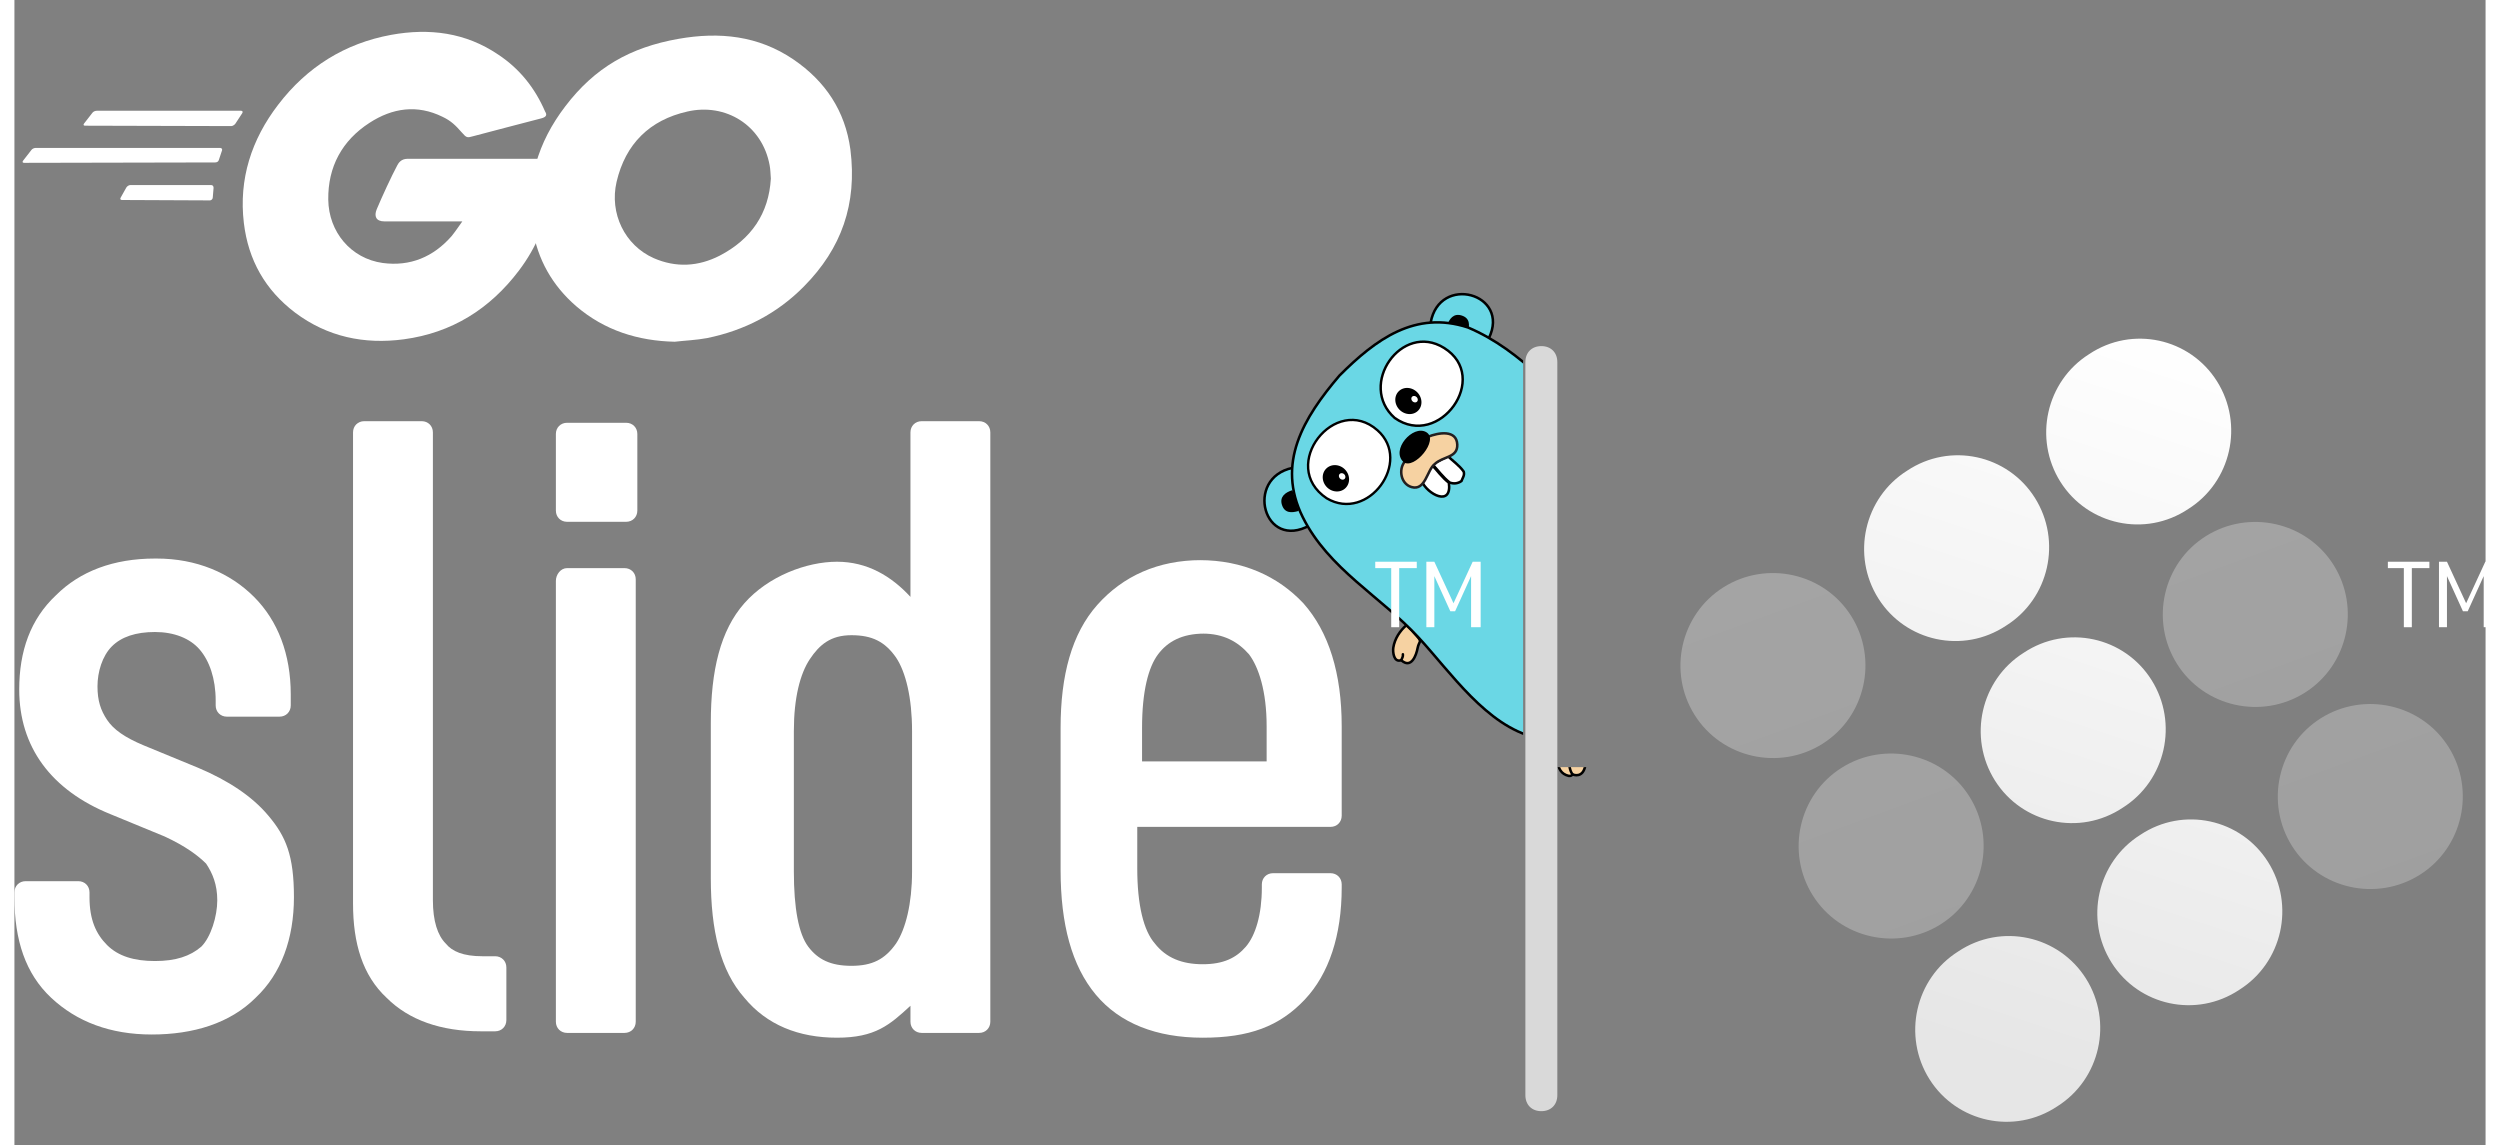 <?xml version="1.0" encoding="UTF-8" standalone="no"?>
<!-- Created with Inkscape (http://www.inkscape.org/) -->

<svg
  width="155"
  height="71"
  viewBox="0 0 41 19"
  version="1.1"
  id="svg1"
  xml:space="preserve"
  xmlns="http://www.w3.org/2000/svg"
  xmlns:svg="http://www.w3.org/2000/svg">
   <rect x="0" y="0" width="41" height="19" fill="#808080" stroke="none"/>
   <defs id="defs1">
     <style id="style1">      .st0 {        fill: url(#linear-gradient6);      }      .st1 {        fill: url(#linear-gradient8);      }      .st2 {        fill: url(#linear-gradient7);      }      .st3 {        fill: url(#linear-gradient5);      }      .st4 {        fill: url(#linear-gradient4);      }      .st5, .st6 {        fill: #fff;      }      .st7 {        fill: url(#linear-gradient);      }      .st7, .st8, .st9, .st10 {        opacity: .3;      }      .st7, .st8, .st9, .st10, .st6 {        isolation: isolate;      }      .st8 {        fill: url(#linear-gradient1);      }      .st9 {        fill: url(#linear-gradient2);      }      .st10 {        fill: url(#linear-gradient3);      }      .st6 {        opacity: .7;      }    
     </style>
     <linearGradient
       id="linear-gradient"
       x1="-42.4"
       y1="297.2"
       x2="-35.1"
       y2="330.2"
       gradientTransform="matrix(-1.348,0.862,0.862,1.348,-182.8,-373.3)"
       gradientUnits="userSpaceOnUse"><stop
         offset="0"
         stop-color="#fff"
         id="stop1" /><stop
         offset="1"
         stop-color="#fff"
         stop-opacity=".8"
         id="stop2" /></linearGradient><linearGradient
       id="linear-gradient1"
       x1="-44.1"
       y1="297.6"
       x2="-36.8"
       y2="330.6"
       gradientTransform="matrix(-1.348,0.862,0.862,1.348,-182.8,-373.3)"
       gradientUnits="userSpaceOnUse"><stop
         offset="0"
         stop-color="#fff"
         id="stop3" /><stop
         offset="1"
         stop-color="#fff"
         stop-opacity=".8"
         id="stop4" /></linearGradient><linearGradient
       id="linear-gradient2"
       x1="-26.4"
       y1="293.6"
       x2="-19.1"
       y2="326.7"
       gradientTransform="matrix(-1.348,0.862,0.862,1.348,-182.9,-373.2)"
       gradientUnits="userSpaceOnUse"><stop
         offset="0"
         stop-color="#fff"
         id="stop5" /><stop
         offset="1"
         stop-color="#fff"
         stop-opacity=".8"
         id="stop6" /></linearGradient><linearGradient
       id="linear-gradient3"
       x1="-24.4"
       y1="293.3"
       x2="-17.1"
       y2="326.3"
       gradientTransform="matrix(-1.348,0.862,0.862,1.348,-182.8,-373.3)"
       gradientUnits="userSpaceOnUse"><stop
         offset="0"
         stop-color="#fff"
         id="stop7" /><stop
         offset="1"
         stop-color="#fff"
         stop-opacity=".8"
         id="stop8" /></linearGradient><linearGradient
       id="linear-gradient4"
       x1="-42.1"
       y1="303.2"
       x2="-19"
       y2="322"
       gradientTransform="matrix(-1.348,0.862,0.862,1.348,-183,-373.3)"
       gradientUnits="userSpaceOnUse"><stop
         offset="0"
         stop-color="#fff"
         id="stop9" /><stop
         offset="1"
         stop-color="#fff"
         stop-opacity=".8"
         id="stop10" /></linearGradient><linearGradient
       id="linear-gradient5"
       x1="-38.8"
       y1="299"
       x2="-15.7"
       y2="317.8"
       gradientTransform="matrix(-1.348,0.862,0.862,1.348,-183,-373.3)"
       gradientUnits="userSpaceOnUse"><stop
         offset="0"
         stop-color="#fff"
         id="stop11" /><stop
         offset="1"
         stop-color="#fff"
         stop-opacity=".8"
         id="stop12" /></linearGradient><linearGradient
       id="linear-gradient6"
       x1="-42.9"
       y1="304.2"
       x2="-19.9"
       y2="323"
       gradientTransform="matrix(-1.348,0.862,0.862,1.348,-183,-373.3)"
       gradientUnits="userSpaceOnUse"><stop
         offset="0"
         stop-color="#fff"
         id="stop13" /><stop
         offset="1"
         stop-color="#fff"
         stop-opacity=".8"
         id="stop14" /></linearGradient><linearGradient
       id="linear-gradient7"
       x1="-47"
       y1="309.3"
       x2="-24"
       y2="328.1"
       gradientTransform="matrix(-1.348,0.862,0.862,1.348,-183,-373.3)"
       gradientUnits="userSpaceOnUse"><stop
         offset="0"
         stop-color="#fff"
         id="stop15" /><stop
         offset="1"
         stop-color="#fff"
         stop-opacity=".8"
         id="stop16" /></linearGradient><linearGradient
       id="linear-gradient8"
       x1="-43.7"
       y1="305.1"
       x2="-20.6"
       y2="323.9"
       gradientTransform="matrix(-1.348,0.862,0.862,1.348,-183,-373.3)"
       gradientUnits="userSpaceOnUse"><stop
         offset="0"
         stop-color="#fff"
         id="stop17" /><stop
         offset="1"
         stop-color="#fff"
         stop-opacity=".8"
         id="stop18" /></linearGradient><clipPath
       clipPathUnits="userSpaceOnUse"
       id="clipPath48"><path
         id="path48"
         style="display:inline;fill:none;stroke-width:0.371"
         d="m 20.672,-1.242 c -0.171,0 -0.308,0.078 -0.308,0.175 v 8.96 c 0,0.097 0.137,0.174 0.308,0.174 h 10.904 c 0.171,0 0.308,-0.078 0.308,-0.174 v -8.96 c 0,-0.097 -0.137,-0.175 -0.308,-0.175 z m 4.61,0.774 h 3.574 c 0.139,0 0.251,0.063 0.251,0.142 V 6.967 c 0,0.079 -0.112,0.142 -0.251,0.142 h -3.574 c -0.139,0 -0.251,-0.063 -0.251,-0.142 v -7.293 c 0,-0.079 0.112,-0.142 0.251,-0.142 z" /></clipPath></defs><g
     id="g25"
     transform="matrix(0.067,0,0,0.067,0.135,0.531)"
     style="fill:#ffffff"><path
       d="M 15.5,23.2 C 15.1,23.2 15,23 15.2,22.7 L 17.3,20 c 0.2,-0.3 0.7,-0.5 1.1,-0.5 h 35.7 c 0.4,0 0.5,0.3 0.3,0.6 l -1.7,2.6 c -0.2,0.3 -0.7,0.6 -1,0.6 z M 0.4,32.4 C 0,32.4 -0.1,32.2 0.1,31.9 l 2.1,-2.7 c 0.2,-0.3 0.7,-0.5 1.1,-0.5 h 45.6 c 0.4,0 0.6,0.3 0.5,0.6 l -0.8,2.4 c -0.1,0.4 -0.5,0.6 -0.9,0.6 z m 24.2,9.2 c -0.4,0 -0.5,-0.3 -0.3,-0.6 l 1.4,-2.5 c 0.2,-0.3 0.6,-0.6 1,-0.6 h 20 c 0.4,0 0.6,0.3 0.6,0.7 L 47.1,41 c 0,0.4 -0.4,0.7 -0.7,0.7 z M 128.4,21.4 c -6.3,1.6 -10.6,2.8 -16.8,4.4 -1.5,0.4 -1.6,0.5 -2.9,-1 -1.5,-1.7 -2.6,-2.8 -4.7,-3.8 -6.3,-3.1 -12.4,-2.2 -18.1,1.5 -6.8,4.4 -10.3,10.9 -10.2,19 0.1,8 5.6,14.6 13.5,15.7 6.8,0.9 12.5,-1.5 17,-6.6 0.9,-1.1 1.7,-2.3 2.7,-3.7 H 89.6 c -2.1,0 -2.6,-1.3 -1.9,-3 1.3,-3.1 3.7,-8.3 5.1,-10.9 0.3,-0.6 1,-1.6 2.5,-1.6 h 36.4 c -0.2,2.7 -0.2,5.4 -0.6,8.1 -1.1,7.2 -3.8,13.8 -8.2,19.6 -7.2,9.5 -16.6,15.4 -28.5,17 C 84.6,77.4 75.5,75.5 67.5,69.5 60.1,63.9 55.9,56.5 54.8,47.3 53.5,36.4 56.7,26.6 63.3,18 70.4,8.7 79.8,2.8 91.3,0.7 c 9.4,-1.7 18.4,-0.6 26.5,4.9 5.3,3.5 9.1,8.3 11.6,14.1 0.6,0.9 0.2,1.4 -1,1.7 z"
       id="path1-9"
       style="fill:#ffffff" /><path
       d="m 161.5,76.7 c -9.1,-0.2 -17.4,-2.8 -24.4,-8.8 -5.9,-5.1 -9.6,-11.6 -10.8,-19.3 -1.8,-11.3 1.3,-21.3 8.1,-30.2 7.3,-9.6 16.1,-14.6 28,-16.7 10.2,-1.8 19.8,-0.8 28.5,5.1 7.9,5.4 12.8,12.7 14.1,22.3 1.7,13.5 -2.2,24.5 -11.5,33.9 -6.6,6.7 -14.7,10.9 -24,12.8 -2.7,0.5 -5.4,0.6 -8,0.9 z M 185.3,36.3 C 185.2,35 185.2,34 185,33 183.2,23.1 174.1,17.5 164.6,19.7 c -9.3,2.1 -15.3,8 -17.5,17.4 -1.8,7.8 2,15.7 9.2,18.9 5.5,2.4 11,2.1 16.3,-0.6 7.9,-4.1 12.2,-10.5 12.7,-19.1 z"
       id="path2-3"
       style="fill:#ffffff" /></g><g
     id="layer2"
     transform="translate(0,5.619)"><g
       id="g48"
       clip-path="url(#clipPath48)"><path
         fill-rule="evenodd"
         clip-rule="evenodd"
         fill="#f6d2a2"
         stroke="#000000"
         stroke-width="3"
         stroke-linecap="round"
         d="m 10.634,300.493 c 0.764,15.751 16.499,8.463 23.626,3.539 6.765,-4.675 8.743,-0.789 9.337,-10.015 0.389,-6.064 1.088,-12.128 0.744,-18.216 -10.23,-0.927 -21.357,1.509 -29.744,7.602 -4.32,3.139 -12.42,13.158 -3.963,17.09"
         id="path1"
         transform="matrix(0.01,-0.01,0.01,0.01,19.898,2.436)" /><path
         fill-rule="evenodd"
         clip-rule="evenodd"
         fill="#c6b198"
         stroke="#000000"
         stroke-width="3"
         stroke-linecap="round"
         d="m 10.634,300.493 c 2.29,-0.852 4.717,-1.457 6.271,-3.528"
         id="path2"
         transform="matrix(0.01,-0.01,0.01,0.01,19.898,2.436)" /><path
         fill-rule="evenodd"
         clip-rule="evenodd"
         fill="#6ad7e5"
         stroke="#000000"
         stroke-width="3"
         stroke-linecap="round"
         d="M 46.997,112.853 C -13.3,95.897 31.536,19.189 79.956,50.74 Z"
         id="path3"
         transform="matrix(0.01,-0.01,0.01,0.01,19.898,2.436)" /><path
         fill-rule="evenodd"
         clip-rule="evenodd"
         fill="#6ad7e5"
         stroke="#000000"
         stroke-width="3"
         stroke-linecap="round"
         d="m 314.895,44.984 c 47.727,-33.523 90.856,42.111 35.388,61.141 z"
         id="path4"
         transform="matrix(0.01,-0.01,0.01,0.01,19.898,2.436)" /><path
         fill-rule="evenodd"
         clip-rule="evenodd"
         fill="#f6d2a2"
         stroke="#000000"
         stroke-width="3"
         stroke-linecap="round"
         d="m 325.161,494.343 c 12.123,7.501 34.282,30.182 16.096,41.18 -17.474,15.999 -27.254,-17.561 -42.591,-22.211 6.605,-8.97 14.977,-17.149 26.495,-18.969 z"
         id="path5"
         transform="matrix(0.01,-0.01,0.01,0.01,19.898,2.436)" /><path
         fill-rule="evenodd"
         clip-rule="evenodd"
         fill="none"
         stroke="#000000"
         stroke-width="3"
         stroke-linecap="round"
         d="m 341.257,535.522 c -2.696,-5.361 -3.601,-11.618 -8.102,-15.939"
         id="path6"
         transform="matrix(0.01,-0.01,0.01,0.01,19.898,2.436)" /><path
         fill-rule="evenodd"
         clip-rule="evenodd"
         fill="#f6d2a2"
         stroke="#000000"
         stroke-width="3"
         stroke-linecap="round"
         d="m 108.579,519.975 c -14.229,2.202 -22.238,15.039 -34.1,21.558 -11.178,6.665 -15.454,-2.134 -16.461,-3.92 -1.752,-0.799 -1.605,0.744 -4.309,-1.979 -10.362,-16.354 10.797,-28.308 21.815,-36.432 15.346,-3.102 24.963,10.202 33.055,20.773 z"
         id="path7"
         transform="matrix(0.01,-0.01,0.01,0.01,19.898,2.436)" /><path
         fill-rule="evenodd"
         clip-rule="evenodd"
         fill="none"
         stroke="#000000"
         stroke-width="3"
         stroke-linecap="round"
         d="m 58.019,537.612 c 0.542,-6.233 5.484,-10.407 7.838,-15.677"
         id="path8"
         transform="matrix(0.01,-0.01,0.01,0.01,19.898,2.436)" /><path
         fill-rule="evenodd"
         clip-rule="evenodd"
         d="M 49.513,91.667 C 41.558,87.459 35.722,81.744 40.588,72.543 45.093,64.025 53.462,64.95 61.418,69.158 Z"
         id="path9"
         transform="matrix(0.01,-0.01,0.01,0.01,19.898,2.436)" /><path
         fill-rule="evenodd"
         clip-rule="evenodd"
         d="m 337.716,83.667 c 7.955,-4.208 13.791,-9.923 8.925,-19.124 -4.505,-8.518 -12.874,-7.593 -20.83,-3.385 z"
         id="path10"
         transform="matrix(0.01,-0.01,0.01,0.01,19.898,2.436)" /><path
         fill-rule="evenodd"
         clip-rule="evenodd"
         fill="#f6d2a2"
         stroke="#000000"
         stroke-width="3"
         stroke-linecap="round"
         d="m 392.475,298.493 c -0.764,15.751 -16.499,8.463 -23.626,3.539 -6.765,-4.675 -8.743,-0.789 -9.337,-10.015 -0.389,-6.064 -1.088,-12.128 -0.744,-18.216 10.23,-0.927 21.357,1.509 29.744,7.602 4.319,3.139 12.42,13.158 3.963,17.09"
         id="path11"
         transform="matrix(0.01,-0.01,0.01,0.01,19.898,2.436)" /><path
         fill-rule="evenodd"
         clip-rule="evenodd"
         fill="#c6b198"
         stroke="#000000"
         stroke-width="3"
         stroke-linecap="round"
         d="m 392.475,298.493 c -2.29,-0.852 -4.717,-1.457 -6.271,-3.528"
         id="path12"
         transform="matrix(0.01,-0.01,0.01,0.01,19.898,2.436)" /><path
         fill-rule="evenodd"
         clip-rule="evenodd"
         fill="#6ad7e5"
         stroke="#000000"
         stroke-width="3"
         stroke-linecap="round"
         d="m 195.512,13.124 c 60.365,0 116.953,8.633 146.452,66.629 26.478,65.006 17.062,135.104 21.1,203.806 3.468,58.992 11.157,127.145 -16.21,181.812 -28.79,57.514 -100.73,71.982 -160,69.863 C 140.299,533.568 84.06,518.38 57.785,475.845 26.959,425.945 41.553,351.747 43.792,296.223 46.444,230.452 25.977,164.481 47.584,100.122 69.999,33.359 130.451,18.271 195.512,13.124"
         id="path13"
         transform="matrix(0.01,-0.01,0.01,0.01,19.898,2.436)" /><path
         fill-rule="evenodd"
         clip-rule="evenodd"
         fill="#ffffff"
         stroke="#000000"
         stroke-width="2.908"
         stroke-linecap="round"
         d="m 206.169,94.16 c 10.838,63.003 113.822,46.345 99.03,-17.197 -13.264,-56.98 -102.632,-41.208 -99.03,17.197"
         id="path14"
         transform="matrix(0.01,-0.01,0.01,0.01,19.898,2.436)" /><path
         fill-rule="evenodd"
         clip-rule="evenodd"
         fill="#ffffff"
         stroke="#000000"
         stroke-width="2.821"
         stroke-linecap="round"
         d="M 83.103,104.35 C 97.15,159.2 184.967,145.157 181.657,90.137 177.691,24.242 69.673,36.957 83.103,104.35"
         id="path15"
         transform="matrix(0.01,-0.01,0.01,0.01,19.898,2.436)" /><path
         fill-rule="evenodd"
         clip-rule="evenodd"
         fill="#ffffff"
         stroke="#000000"
         stroke-width="3"
         stroke-linecap="round"
         d="m 218.594,169.762 c 0.046,8.191 1.861,17.387 0.312,26.101 -2.091,3.952 -6.193,4.37 -9.729,5.967 -4.89,-0.767 -9.002,-3.978 -10.963,-8.552 -1.255,-9.946 0.468,-19.576 0.785,-29.526 z"
         id="path16"
         transform="matrix(0.01,-0.01,0.01,0.01,19.898,2.436)" /><path
         id="ellipse16"
         style="clip-rule:evenodd;fill-rule:evenodd"
         d="M 122.153,95.404 A 14.829,16.062 0 0 1 107.324,111.466 14.829,16.062 0 0 1 92.495,95.404 a 14.829,16.062 0 0 1 14.829,-16.062 14.829,16.062 0 0 1 14.829,16.062 z"
         transform="matrix(0.01,-0.01,0.01,0.01,19.898,2.436)" /><path
         id="ellipse17"
         style="clip-rule:evenodd;fill:#ffffff;fill-rule:evenodd"
         d="m 117.565,99.029 a 3.496,4.082 0 0 1 -3.496,4.082 3.496,4.082 0 0 1 -3.496,-4.082 3.496,4.082 0 0 1 3.496,-4.082 3.496,4.082 0 0 1 3.496,4.082 z"
         transform="matrix(0.01,-0.01,0.01,0.01,19.898,2.436)" /><path
         id="ellipse18"
         style="clip-rule:evenodd;fill-rule:evenodd"
         d="M 246.153,91.404 A 14.582,16.062 0 0 1 231.571,107.466 14.582,16.062 0 0 1 216.989,91.404 a 14.582,16.062 0 0 1 14.582,-16.062 14.582,16.062 0 0 1 14.582,16.062 z"
         transform="matrix(0.01,-0.01,0.01,0.01,19.898,2.436)" /><path
         id="ellipse19"
         style="clip-rule:evenodd;fill:#ffffff;fill-rule:evenodd"
         d="m 241.642,95.029 a 3.438,4.082 0 0 1 -3.438,4.082 3.438,4.082 0 0 1 -3.438,-4.082 3.438,4.082 0 0 1 3.438,-4.082 3.438,4.082 0 0 1 3.438,4.082 z"
         transform="matrix(0.01,-0.01,0.01,0.01,19.898,2.436)" /><path
         fill-rule="evenodd"
         clip-rule="evenodd"
         fill="#ffffff"
         stroke="#000000"
         stroke-width="3"
         stroke-linecap="round"
         d="m 176.217,168.87 c -6.47,15.68 3.608,47.035 21.163,23.908 -1.255,-9.946 0.468,-19.576 0.785,-29.526 z"
         id="path19-5"
         transform="matrix(0.01,-0.01,0.01,0.01,19.898,2.436)" /><path
         fill-rule="evenodd"
         clip-rule="evenodd"
         fill="#f6d2a2"
         stroke="#231f20"
         stroke-width="3"
         stroke-linecap="round"
         d="m 178.431,138.673 c -12.059,1.028 -21.916,15.366 -15.646,26.709 8.303,15.024 26.836,-1.329 38.379,0.203 13.285,0.272 24.17,14.047 34.84,2.49 11.867,-12.854 -5.109,-25.373 -18.377,-30.97 z"
         id="path20-9"
         transform="matrix(0.01,-0.01,0.01,0.01,19.898,2.436)" /><path
         fill-rule="evenodd"
         clip-rule="evenodd"
         d="m 176.913,138.045 c -0.893,-20.891 38.938,-23.503 43.642,-6.016 4.692,17.446 -41.681,21.498 -43.642,6.016 -1.565,-12.363 0,0 0,0 z"
         id="path21-2"
         transform="matrix(0.01,-0.01,0.01,0.01,19.898,2.436)" /></g></g><g
     id="layer1"
     transform="translate(-84.566,-136.394)"><g
       id="g1"
       transform="matrix(0.265,0,0,0.265,84.566,142.004)"><g
         id="layer1-1"><path
           id="rect3466-2"
           class="st6"
           d="m 95.6,0.5 v 0 c 0.6,0 1,0.4 1,1 v 45.9 c 0,0.6 -0.4,1 -1,1 v 0 c -0.6,0 -1,-0.4 -1,-1 V 1.5 c 0,-0.6 0.4,-1 1,-1 z" /><g
           id="g2374"><path
             id="path1226"
             class="st5"
             d="m 8.8,13.8 c -2.6,0 -4.7,0.8 -6.2,2.3 -1.6,1.5 -2.3,3.5 -2.3,5.9 0,3.6 2,6.3 5.7,7.8 l 3.4,1.4 c 1.3,0.6 2.1,1.2 2.6,1.7 0.4,0.6 0.7,1.3 0.7,2.3 0,1 -0.4,2.3 -1,2.9 C 11,38.7 10.1,39 8.8,39 7.5,39 6.5,38.7 5.8,38 5.1,37.3 4.7,36.4 4.7,35 V 34.7 C 4.7,34.3 4.4,34 4,34 H 0.7 C 0.3,34 0,34.3 0,34.7 V 35 c 0,2.7 0.7,4.8 2.3,6.3 1.6,1.5 3.7,2.3 6.3,2.3 2.6,0 4.9,-0.7 6.5,-2.3 1.6,-1.5 2.4,-3.7 2.4,-6.3 0,-2.6 -0.5,-3.8 -1.6,-5.1 v 0 c -1,-1.2 -2.5,-2.2 -4.4,-3 v 0 L 8.1,25.5 C 6.9,25 6.2,24.5 5.8,23.9 v 0 C 5.4,23.3 5.2,22.7 5.2,21.8 c 0,-0.9 0.3,-1.9 0.9,-2.5 0.6,-0.6 1.5,-0.9 2.7,-0.9 1.2,0 2.2,0.4 2.8,1.1 0.6,0.7 1,1.8 1,3.2 V 23 c 0,0.4 0.3,0.7 0.7,0.7 h 3.3 c 0.4,0 0.7,-0.3 0.7,-0.7 v 0 -0.7 c 0,-2.5 -0.8,-4.6 -2.3,-6.1 -1.5,-1.5 -3.6,-2.4 -6.1,-2.4 z" /><path
             id="path1232"
             class="st5"
             d="m 21.9,5.2 c -0.4,0 -0.7,0.3 -0.7,0.7 v 29.5 c 0,2.5 0.6,4.5 2.1,5.9 1.4,1.4 3.4,2.1 5.9,2.1 h 0.9 c 0.4,0 0.7,-0.3 0.7,-0.7 v -3.3 c 0,-0.4 -0.3,-0.7 -0.7,-0.7 h -0.8 c -1.2,0 -1.9,-0.3 -2.3,-0.8 -0.5,-0.5 -0.8,-1.4 -0.8,-2.7 V 5.9 c 0,-0.4 -0.3,-0.7 -0.7,-0.7 h -3.7 c 0,0 0.1,0 0.1,0 z" /><path
             id="path1238"
             class="st5"
             d="m 34.6,5.3 c -0.4,0 -0.7,0.3 -0.7,0.7 v 4.8 c 0,0.4 0.3,0.7 0.7,0.7 h 3.7 c 0.4,0 0.7,-0.3 0.7,-0.7 V 6 C 39,5.6 38.7,5.3 38.3,5.3 Z m 0,9.1 c -0.4,0 -0.7,0.4 -0.7,0.8 v 27.6 c 0,0.4 0.3,0.7 0.7,0.7 h 3.6 c 0.4,0 0.7,-0.3 0.7,-0.7 V 15.1 c 0,-0.4 -0.3,-0.7 -0.7,-0.7 z" /><path
             id="path1244"
             class="st5"
             d="m 56.8,5.2 c -0.4,0 -0.7,0.3 -0.7,0.7 V 16.2 C 54.9,14.9 53.4,14 51.5,14 c -1.9,0 -4.3,0.9 -5.8,2.6 -1.5,1.7 -2.1,4.2 -2.1,7.5 v 9.7 c 0,3.3 0.6,5.8 2.1,7.5 1.4,1.7 3.4,2.5 5.8,2.5 2.4,0 3.3,-0.8 4.6,-2 v 1 c 0,0.4 0.3,0.7 0.7,0.7 h 3.6 c 0.4,0 0.7,-0.3 0.7,-0.7 V 5.9 c 0,-0.4 -0.3,-0.7 -0.7,-0.7 z m -4.4,13.4 c 1.3,0 2.1,0.4 2.8,1.4 0.6,0.9 1,2.5 1,4.6 v 8.8 c 0,2 -0.4,3.6 -1,4.5 v 0 c -0.7,1 -1.5,1.4 -2.8,1.4 -1.3,0 -2.1,-0.4 -2.7,-1.2 -0.6,-0.8 -0.9,-2.4 -0.9,-4.7 v -8.8 c 0,-2.1 0.4,-3.6 1,-4.5 0.6,-0.9 1.3,-1.5 2.6,-1.5" /><path
             id="path1250"
             class="st5"
             d="m 74.3,13.9 c -2.7,0 -4.9,1 -6.5,2.8 v 0 c -1.6,1.8 -2.3,4.4 -2.3,7.7 v 8.9 c 0,3.4 0.7,6 2.2,7.8 1.5,1.8 3.8,2.7 6.7,2.7 2.9,0 4.8,-0.7 6.4,-2.4 v 0 c 1.5,-1.6 2.3,-4 2.3,-7 v -0.2 c 0,-0.4 -0.3,-0.7 -0.7,-0.7 h -3.6 c -0.4,0 -0.7,0.3 -0.7,0.7 v 0 0.2 c 0,1.7 -0.4,3 -1,3.7 -0.6,0.7 -1.4,1.1 -2.7,1.1 -1.3,0 -2.3,-0.4 -3,-1.3 v 0 c -0.7,-0.8 -1.1,-2.4 -1.1,-4.7 v -2.6 h 12.1 c 0.4,0 0.7,-0.3 0.7,-0.7 v -5.6 c 0,-3.3 -0.8,-5.9 -2.4,-7.7 v 0 c -1.6,-1.7 -3.8,-2.7 -6.5,-2.7 v 0 z m 0.1,4.6 c 1.3,0 2.2,0.5 2.9,1.3 0.6,0.8 1.1,2.3 1.1,4.5 v 2.2 h -7.8 v -2.1 c 0,-2.3 0.4,-3.8 1,-4.6 v 0 c 0.6,-0.8 1.5,-1.3 2.9,-1.3 v 0 z" /></g><g
           id="g28972"><path
             id="rect6364-6"
             class="st7"
             d="m 137.2,12.4 v 0 c 2.7,-1.7 6.3,-0.9 8,1.8 v 0 c 1.7,2.7 0.9,6.3 -1.8,8 v 0 c -2.7,1.7 -6.3,0.9 -8,-1.8 v 0 c -1.7,-2.7 -0.9,-6.3 1.8,-8 z"
             style="fill:url(#linear-gradient)" /><path
             id="rect6364-6-9"
             class="st8"
             d="m 144.4,23.8 v 0 c 2.7,-1.7 6.3,-0.9 8,1.8 v 0 c 1.7,2.7 0.9,6.3 -1.8,8 v 0 c -2.7,1.7 -6.3,0.9 -8,-1.8 v 0 c -1.7,-2.7 -0.9,-6.3 1.8,-8 z"
             style="fill:url(#linear-gradient1)" /><path
             id="rect6364-6-7"
             class="st9"
             d="m 114.4,26.9 v 0 c 2.7,-1.7 6.3,-0.9 8,1.8 v 0 c 1.7,2.7 0.9,6.3 -1.8,8 v 0 c -2.7,1.7 -6.3,0.9 -8,-1.8 v 0 c -1.7,-2.7 -0.9,-6.3 1.8,-8 z"
             style="fill:url(#linear-gradient2)" /><path
             id="rect6364-6-5"
             class="st10"
             d="m 107,15.6 v 0 c 2.7,-1.7 6.3,-0.9 8,1.8 v 0 c 1.7,2.7 0.9,6.3 -1.8,8 v 0 c -2.7,1.7 -6.3,0.9 -8,-1.8 v 0 c -1.7,-2.7 -0.9,-6.3 1.8,-8 z"
             style="fill:url(#linear-gradient3)" /><g
             id="g28748"><path
               id="rect6364-2"
               class="st4"
               d="m 136.1,10.7 v 0 c -2.7,1.8 -6.3,1 -8,-1.7 v 0 c -1.7,-2.7 -0.9,-6.3 1.8,-8 v 0 c 2.7,-1.8 6.3,-1 8,1.7 v 0 c 1.7,2.7 0.9,6.3 -1.8,8 z"
               style="fill:url(#linear-gradient4)" /><path
               id="rect6364-2-8"
               class="st3"
               d="m 124.7,18 v 0 c -2.7,1.8 -6.3,1 -8,-1.7 v 0 c -1.7,-2.7 -0.9,-6.3 1.8,-8 v 0 c 2.7,-1.8 6.3,-1 8,1.7 v 0 c 1.7,2.7 0.9,6.3 -1.8,8 z"
               style="fill:url(#linear-gradient5)" /><path
               id="rect6364-2-8-2"
               class="st0"
               d="m 132,29.4 v 0 c -2.7,1.8 -6.3,1 -8,-1.7 v 0 c -1.7,-2.7 -0.9,-6.3 1.8,-8 v 0 c 2.7,-1.8 6.3,-1 8,1.7 v 0 c 1.7,2.7 0.9,6.3 -1.8,8 z"
               style="fill:url(#linear-gradient6)" /><path
               id="rect6364-2-8-0"
               class="st2"
               d="m 139.3,40.8 v 0 c -2.7,1.8 -6.3,1 -8,-1.7 v 0 c -1.7,-2.7 -0.9,-6.3 1.8,-8 v 0 c 2.7,-1.8 6.3,-1 8,1.7 v 0 c 1.7,2.7 0.9,6.3 -1.8,8 z"
               style="fill:url(#linear-gradient7)" /><path
               id="rect6364-2-8-23"
               class="st1"
               d="m 127.9,48.1 v 0 c -2.7,1.8 -6.3,1 -8,-1.7 v 0 c -1.7,-2.7 -0.9,-6.3 1.8,-8 v 0 c 2.7,-1.8 6.3,-1 8,1.7 v 0 c 1.7,2.7 0.9,6.3 -1.8,8 z"
               style="fill:url(#linear-gradient8)" /></g></g></g><g
         id="g19"><path
           class="st5"
           d="m 86.7,14.4 v 3.7 h -0.5 v -3.7 h -1 V 14 h 2.6 v 0.4 h -1 z"
           id="path18" /><path
           class="st5"
           d="m 91.7,18.1 h -0.5 v -3.2 l -1,2.2 h -0.3 l -1,-2.2 v 3.2 H 88.4 V 14 h 0.5 l 1.2,2.6 1.2,-2.6 h 0.5 v 4.1 z"
           id="path19" /></g><g
         id="g21"><path
           class="st5"
           d="m 150.1,14.4 v 3.7 h -0.5 v -3.7 h -1 V 14 h 2.6 v 0.4 h -1 z"
           id="path20" /><path
           class="st5"
           d="m 155.1,18.1 h -0.5 v -3.2 l -1,2.2 h -0.3 l -1,-2.2 v 3.2 h -0.5 V 14 h 0.5 l 1.2,2.6 1.2,-2.6 h 0.5 v 4.1 z"
           id="path21" /></g></g></g></svg>